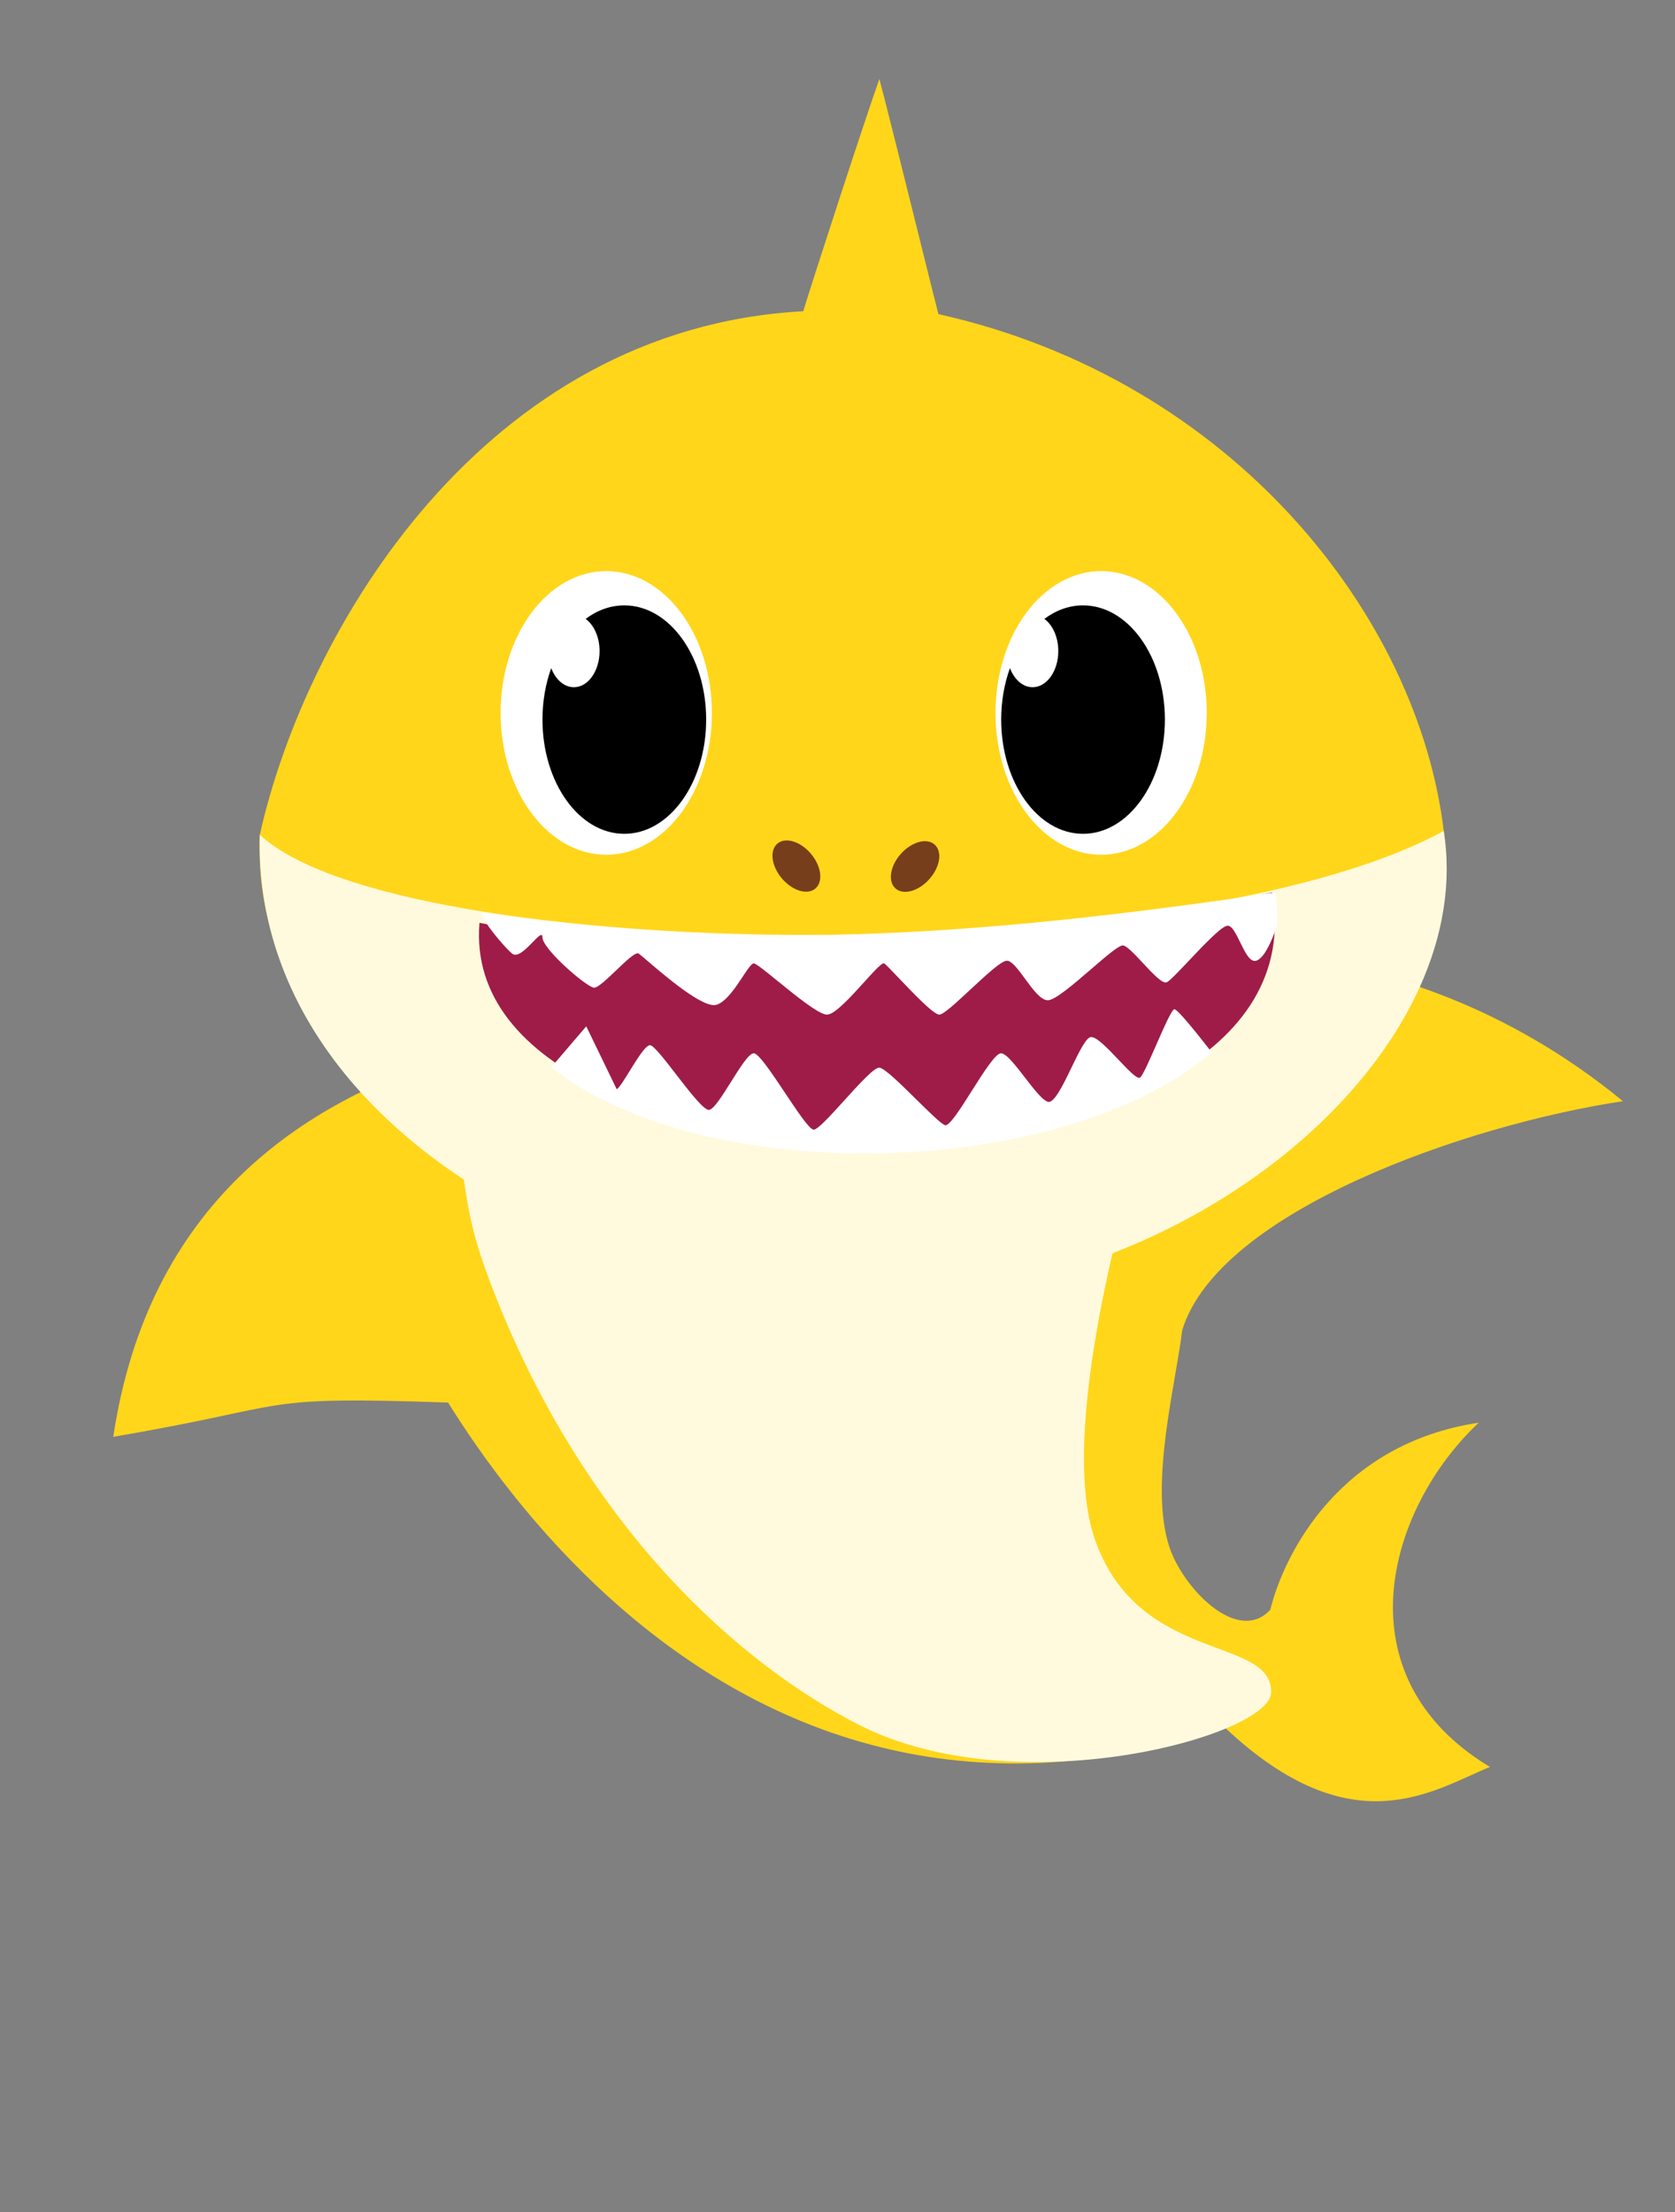 <svg id="eUPHe6otIzs1" xmlns="http://www.w3.org/2000/svg" xmlns:xlink="http://www.w3.org/1999/xlink"
    viewBox="0 0 880 1162" shape-rendering="geometricPrecision" text-rendering="geometricPrecision">
    <rect x="0" y="0" width="880" height="1162" fill="#808080" stroke="none"/>
    <style>
        <![CDATA[
        #eUPHe6otIzs5_tr {
            animation: eUPHe6otIzs5_tr__tr 2000ms linear infinite normal forwards
        }

        @keyframes eUPHe6otIzs5_tr__tr {
            0% {
                transform: translate(440px, 635.337px) rotate(-13.935deg);
                animation-timing-function: cubic-bezier(0.42, 0, 0.58, 1)
            }

            25% {
                transform: translate(440px, 635.337px) rotate(16.524deg);
                animation-timing-function: cubic-bezier(0.42, 0, 0.58, 1)
            }

            50% {
                transform: translate(440px, 635.337px) rotate(-18.021deg);
                animation-timing-function: cubic-bezier(0.42, 0, 0.58, 1)
            }

            75% {
                transform: translate(440px, 635.337px) rotate(16.524deg);
                animation-timing-function: cubic-bezier(0.42, 0, 0.58, 1)
            }

            100% {
                transform: translate(440px, 635.337px) rotate(-13.935deg)
            }
        }

        #eUPHe6otIzs11 {
            animation: eUPHe6otIzs11_c_o 2000ms linear infinite normal forwards
        }

        @keyframes eUPHe6otIzs11_c_o {
            0% {
                opacity: 1
            }

            75% {
                opacity: 1
            }

            80% {
                opacity: 0
            }

            85% {
                opacity: 0
            }

            90% {
                opacity: 1
            }

            100% {
                opacity: 1
            }
        }

        #eUPHe6otIzs15 {
            animation: eUPHe6otIzs15_c_o 2000ms linear infinite normal forwards
        }

        @keyframes eUPHe6otIzs15_c_o {
            0% {
                opacity: 1
            }

            75% {
                opacity: 1
            }

            80% {
                opacity: 0
            }

            85% {
                opacity: 0
            }

            90% {
                opacity: 1
            }

            100% {
                opacity: 1
            }
        }

        #eUPHe6otIzs19 {
            animation: eUPHe6otIzs19_c_o 2000ms linear infinite normal forwards
        }

        @keyframes eUPHe6otIzs19_c_o {
            0% {
                opacity: 1
            }

            45% {
                opacity: 1
            }

            50% {
                opacity: 0
            }

            100% {
                opacity: 0
            }
        }

        #eUPHe6otIzs20_ts {
            animation: eUPHe6otIzs20_ts__ts 2000ms linear infinite normal forwards
        }

        @keyframes eUPHe6otIzs20_ts__ts {
            0% {
                transform: translate(460.66px, 468px) scale(1, 1.47)
            }

            10% {
                transform: translate(460.66px, 468px) scale(1, 1.977)
            }

            20% {
                transform: translate(460.66px, 468px) scale(1, 1.017)
            }

            30% {
                transform: translate(460.66px, 468px) scale(1, 1.47)
            }

            40% {
                transform: translate(460.66px, 468px) scale(1, 1.977)
            }

            45% {
                transform: translate(460.66px, 468px) scale(1, 1.724)
            }

            100% {
                transform: translate(460.66px, 468px) scale(1, 1.724)
            }
        }

        #eUPHe6otIzs21_to {
            animation: eUPHe6otIzs21_to__to 2000ms linear infinite normal forwards
        }

        @keyframes eUPHe6otIzs21_to__to {
            0% {
                transform: translate(463.106px, 573.107px)
            }

            10% {
                transform: translate(470.449px, 614.057px)
            }

            20% {
                transform: translate(462.213px, 544.524px)
            }

            30% {
                transform: translate(470.449px, 576.107px)
            }

            40% {
                transform: translate(470.449px, 614.057px)
            }

            45% {
                transform: translate(470.449px, 594.703px)
            }

            100% {
                transform: translate(470.449px, 594.703px)
            }
        }

        #eUPHe6otIzs22_ts {
            animation: eUPHe6otIzs22_ts__ts 2000ms linear infinite normal forwards
        }

        @keyframes eUPHe6otIzs22_ts__ts {
            0% {
                transform: translate(463.001px, 468px) scale(1, 1)
            }

            10% {
                transform: translate(463.001px, 468px) scale(1, 1.249)
            }

            20% {
                transform: translate(463.001px, 468px) scale(1, 1.014)
            }

            35% {
                transform: translate(463.001px, 468px) scale(1, 1.193)
            }

            100% {
                transform: translate(463.001px, 468px) scale(1, 1.193)
            }
        }

        #eUPHe6otIzs26_ts {
            animation: eUPHe6otIzs26_ts__ts 2000ms linear infinite normal forwards
        }

        @keyframes eUPHe6otIzs26_ts__ts {
            0% {
                transform: translate(455.308px, 540.871px) scale(1, 1)
            }

            50% {
                transform: translate(455.308px, 540.871px) scale(1, 1)
            }

            60% {
                transform: translate(455.308px, 540.871px) scale(0.467, 0.467)
            }

            70% {
                transform: translate(455.308px, 540.871px) scale(1.1, 1.1)
            }

            80% {
                transform: translate(455.308px, 540.871px) scale(0.519, 0.519)
            }

            90% {
                transform: translate(455.308px, 540.871px) scale(1.1, 1.1)
            }

            100% {
                transform: translate(455.308px, 540.871px) scale(0.519, 0.519)
            }
        }

        #eUPHe6otIzs26 {
            animation: eUPHe6otIzs26_c_o 2000ms linear infinite normal forwards
        }

        @keyframes eUPHe6otIzs26_c_o {
            0% {
                opacity: 0
            }

            45% {
                opacity: 0
            }

            50% {
                opacity: 1
            }

            100% {
                opacity: 1
            }
        }

        #eUPHe6otIzs27 {
            animation: eUPHe6otIzs27_c_o 2000ms linear infinite normal forwards
        }

        @keyframes eUPHe6otIzs27_c_o {
            0% {
                opacity: 0
            }

            75% {
                opacity: 0
            }

            80% {
                opacity: 1
            }

            85% {
                opacity: 1
            }

            90% {
                opacity: 0
            }

            100% {
                opacity: 0
            }
        }
        ]]>
    </style>
    <g>
        <g id="eUPHe6otIzs5_tr" transform="translate(440,635.337) rotate(-13.935)">
            <g transform="translate(-440,-635.337)">
                <path
                    d="M740.005,825.17c-57.2,32-103.45,111.33-37.844,176.922C670,1006.822,621.776,1025.745,572,948.5c-71.98,5.609-130.512-8.492-177.941-33.5C289.277,859.752,238.685,751.275,217,684.5C117,656,140.349,667.021,41.953,659.595C136.365,431.241,407,528,454,528c72,0,277.656-13.203,400.187,151.5C771.571,671.663,634,684.5,600.5,740.5c-10,26.5-36.3,74-34,108.5c1.5,22.5,22,58.5,43,45.5l.541-.335c14.496-27.366,56.673-75.928,129.964-68.995Z"
                    fill="#ffd61a" />
                <path
                    d="M386,901c-52.568-45.485-114-133.5-131.5-266-4.425-33.5-3-46,0-74.5c9.879-93.853,151.5-88,187-88c41,0,243.5,34.5,162.5,167C591.387,660.133,524,776,529.5,836c6.371,69.5,78.409,71.5,70.5,100.5-6,22-143.5,25.5-214-35.5Z"
                    fill="#fffadd" />
            </g>
        </g>
        <g>
            <path
                d="M136.5,438.5c-11,280.5,651.44,244.429,622-2-13.5-113-111-237-265.5-271.5-4-15.5-24.5-99-31-123.5-7.5,21-35,105.5-40,122-168,9-261.5,167.5-285.5,275Z"
                fill="#ffd61a" />
            <path
                d="M758.5,436.5c-138,75-549,70-622,2-4.298,156.353,189.912,259.248,361.5,241c147.766-15.714,277.852-133.34,260.5-243Z"
                fill="#fffadd" />
            <g id="eUPHe6otIzs11">
                <g>
                    <ellipse rx="55.5" ry="74.5" transform="translate(578.5 374.5)" fill="#fff" />
                </g>
                <path
                    d="M569,438c23.748,0,43-26.863,43-60s-19.252-60-43-60c-7.348,0-14.266,2.572-20.316,7.106C553.029,328.263,556,334.643,556,342c0,10.493-6.044,19-13.5,19-5.149,0-9.625-4.057-11.902-10.025C527.657,359.097,526,368.279,526,378c0,33.137,19.252,60,43,60Z"
                    clip-rule="evenodd" fill-rule="evenodd" />
            </g>
            <g id="eUPHe6otIzs15">
                <g>
                    <ellipse rx="55.5" ry="74.5" transform="translate(318.5 374.5)" fill="#fff" />
                </g>
                <path
                    d="M328,438c23.748,0,43-26.863,43-60s-19.252-60-43-60c-7.348,0-14.266,2.572-20.316,7.106C312.029,328.263,315,334.643,315,342c0,10.493-6.044,19-13.5,19-5.149,0-9.625-4.057-11.902-10.025C286.657,359.097,285,368.279,285,378c0,33.137,19.252,60,43,60Z"
                    clip-rule="evenodd" fill-rule="evenodd" />
            </g>
            <g id="eUPHe6otIzs19" transform="matrix(1 0 0 0.944 0 27)">
                <g id="eUPHe6otIzs20_ts" transform="translate(460.66,468) scale(1,1.47)">
                    <path d="M253.5,479.5C240.322,591.199,700.026,591.967,670,468c-190,30-292,29-416.5,11.5Z"
                        transform="translate(-462.249,-468)" fill="#9f1c48" />
                </g>
                <g id="eUPHe6otIzs21_to" transform="translate(463.106,573.107)">
                    <path
                        d="M636.555,556.903C628.506,545.94,618.673,533,617,533c-1.325,0-5.461,9.977-9.502,19.726-3.582,8.64-7.088,17.099-8.498,18.274-1.425,1.188-6.123-4.057-11.253-9.784-5.667-6.327-11.86-13.241-14.747-12.716-2.534.461-6.234,8.56-10.076,16.968-4.497,9.844-9.188,20.111-12.424,19.032-2.908-.969-7.461-7.225-12.007-13.471-4.833-6.641-9.659-13.271-12.493-13.529-2.799-.254-9.226,10.502-15.455,20.928-6.01,10.058-11.835,19.809-14.045,19.072-2.032-.677-8.243-7.165-14.905-14.123-8.093-8.454-16.853-17.603-19.595-17.877-2.617-.262-10.713,9.202-18.481,18.282C436.446,592.05,429.645,600,427.5,600c-2.191,0-8.529-10.073-15.034-20.411-6.858-10.897-13.9-22.089-16.466-22.089-2.538,0-7.267,7.988-11.962,15.92-4.554,7.693-9.076,15.334-11.538,15.58-2.683.268-10.262-10.118-17.327-19.802C349.072,560.837,343.353,553,341.5,553c-2.314,0-6.802,7.695-10.756,14.473-2.881,4.941-5.479,9.395-6.744,10.027l-16-35-18.343,22.729c79.914,67.644,268.933,62.777,346.898-8.326Z"
                        transform="translate(-463.106,-573.107)" clip-rule="evenodd" fill="#fff"
                        fill-rule="evenodd" />
                </g>
                <g id="eUPHe6otIzs22_ts" transform="translate(463.001,468) scale(1,1)">
                    <path
                        d="M671.055,486.182C667.535,496.983,663.768,504.744,660,506c-3.243,1.081-5.902-4.704-8.45-10.248-2.166-4.713-4.253-9.252-6.55-9.252-3.002,0-12.492,10.634-20.463,19.565C619.231,512.01,614.598,517.201,613,518c-2.174,1.087-7.45-4.916-12.537-10.704-4.271-4.86-8.409-9.568-10.463-9.796-2.066-.23-9.089,6.183-16.757,13.187C564.212,518.934,554.285,528,550.5,528c-3.711,0-7.984-6.182-11.999-11.992C534.942,510.858,531.584,506,529,506c-2.888,0-11.29,8.271-19.27,16.127C502.511,529.233,495.637,536,493.5,536c-2.988,0-13.695-11.908-21.282-20.346-3.838-4.269-6.878-7.65-7.718-8.154-1.059-.635-5.349,4.383-10.474,10.378C447.053,526.035,438.534,536,434.5,536c-4.23,0-16.314-10.409-25.875-18.646-6.259-5.393-11.438-9.854-12.625-9.854-1.206,0-3.221,3.234-5.752,7.297-3.763,6.039-8.666,13.909-13.748,15.703-6.751,2.383-26.75-15.737-36.197-24.296-2.447-2.217-4.186-3.793-4.803-4.204-1.538-1.025-6.625,4.127-11.757,9.324-4.877,4.939-9.794,9.92-11.743,9.676-4-.5-27-21.5-27-28c0-2.906-2.199-.515-5.078,2.616-3.559,3.871-8.158,8.872-10.922,6.384-3.29-2.961-11.266-12.599-15.675-20.434.052-.686.11-1.375.175-2.066C378,497,480,498,670,468c.896,6.258,1.236,12.319,1.055,18.182Z"
                        transform="translate(-463.001,-468)" clip-rule="evenodd" fill="#fff"
                        fill-rule="evenodd" />
                </g>
            </g>
            <g>
                <ellipse rx="10.001" ry="15.444"
                    transform="matrix(.765-.645 0.645 0.765 418.4 454.947)" fill="#763e1b" />
                <ellipse rx="10.001" ry="15.444"
                    transform="matrix(.745 0.667-.667 0.745 480.754 455.176)" fill="#763e1b" />
            </g>
        </g>
    </g>
    <g id="eUPHe6otIzs26_ts" transform="translate(455.308,540.871) scale(1,1)">
        <ellipse id="eUPHe6otIzs26" rx="54.509" ry="40.129" transform="translate(0,0)" opacity="0" fill="#9f1c48"
            stroke-width="0" />
    </g>
    <g id="eUPHe6otIzs27" transform="translate(0 0)" opacity="0">
        <path
            d="M99.194,300c21.565-20.734,53.193-25.766,69.726-22.89s39.373,17.971,48.08,27.315"
            transform="translate(160.403 87.569)" fill="none" stroke="#001a50" stroke-width="8" />
        <path
            d="M99.194,300c21.565-20.734,53.193-25.766,69.726-22.89s39.373,17.971,48.08,27.315"
            transform="translate(417 87.569)" fill="none" stroke="#001a50" stroke-width="8" />
    </g>
</svg>